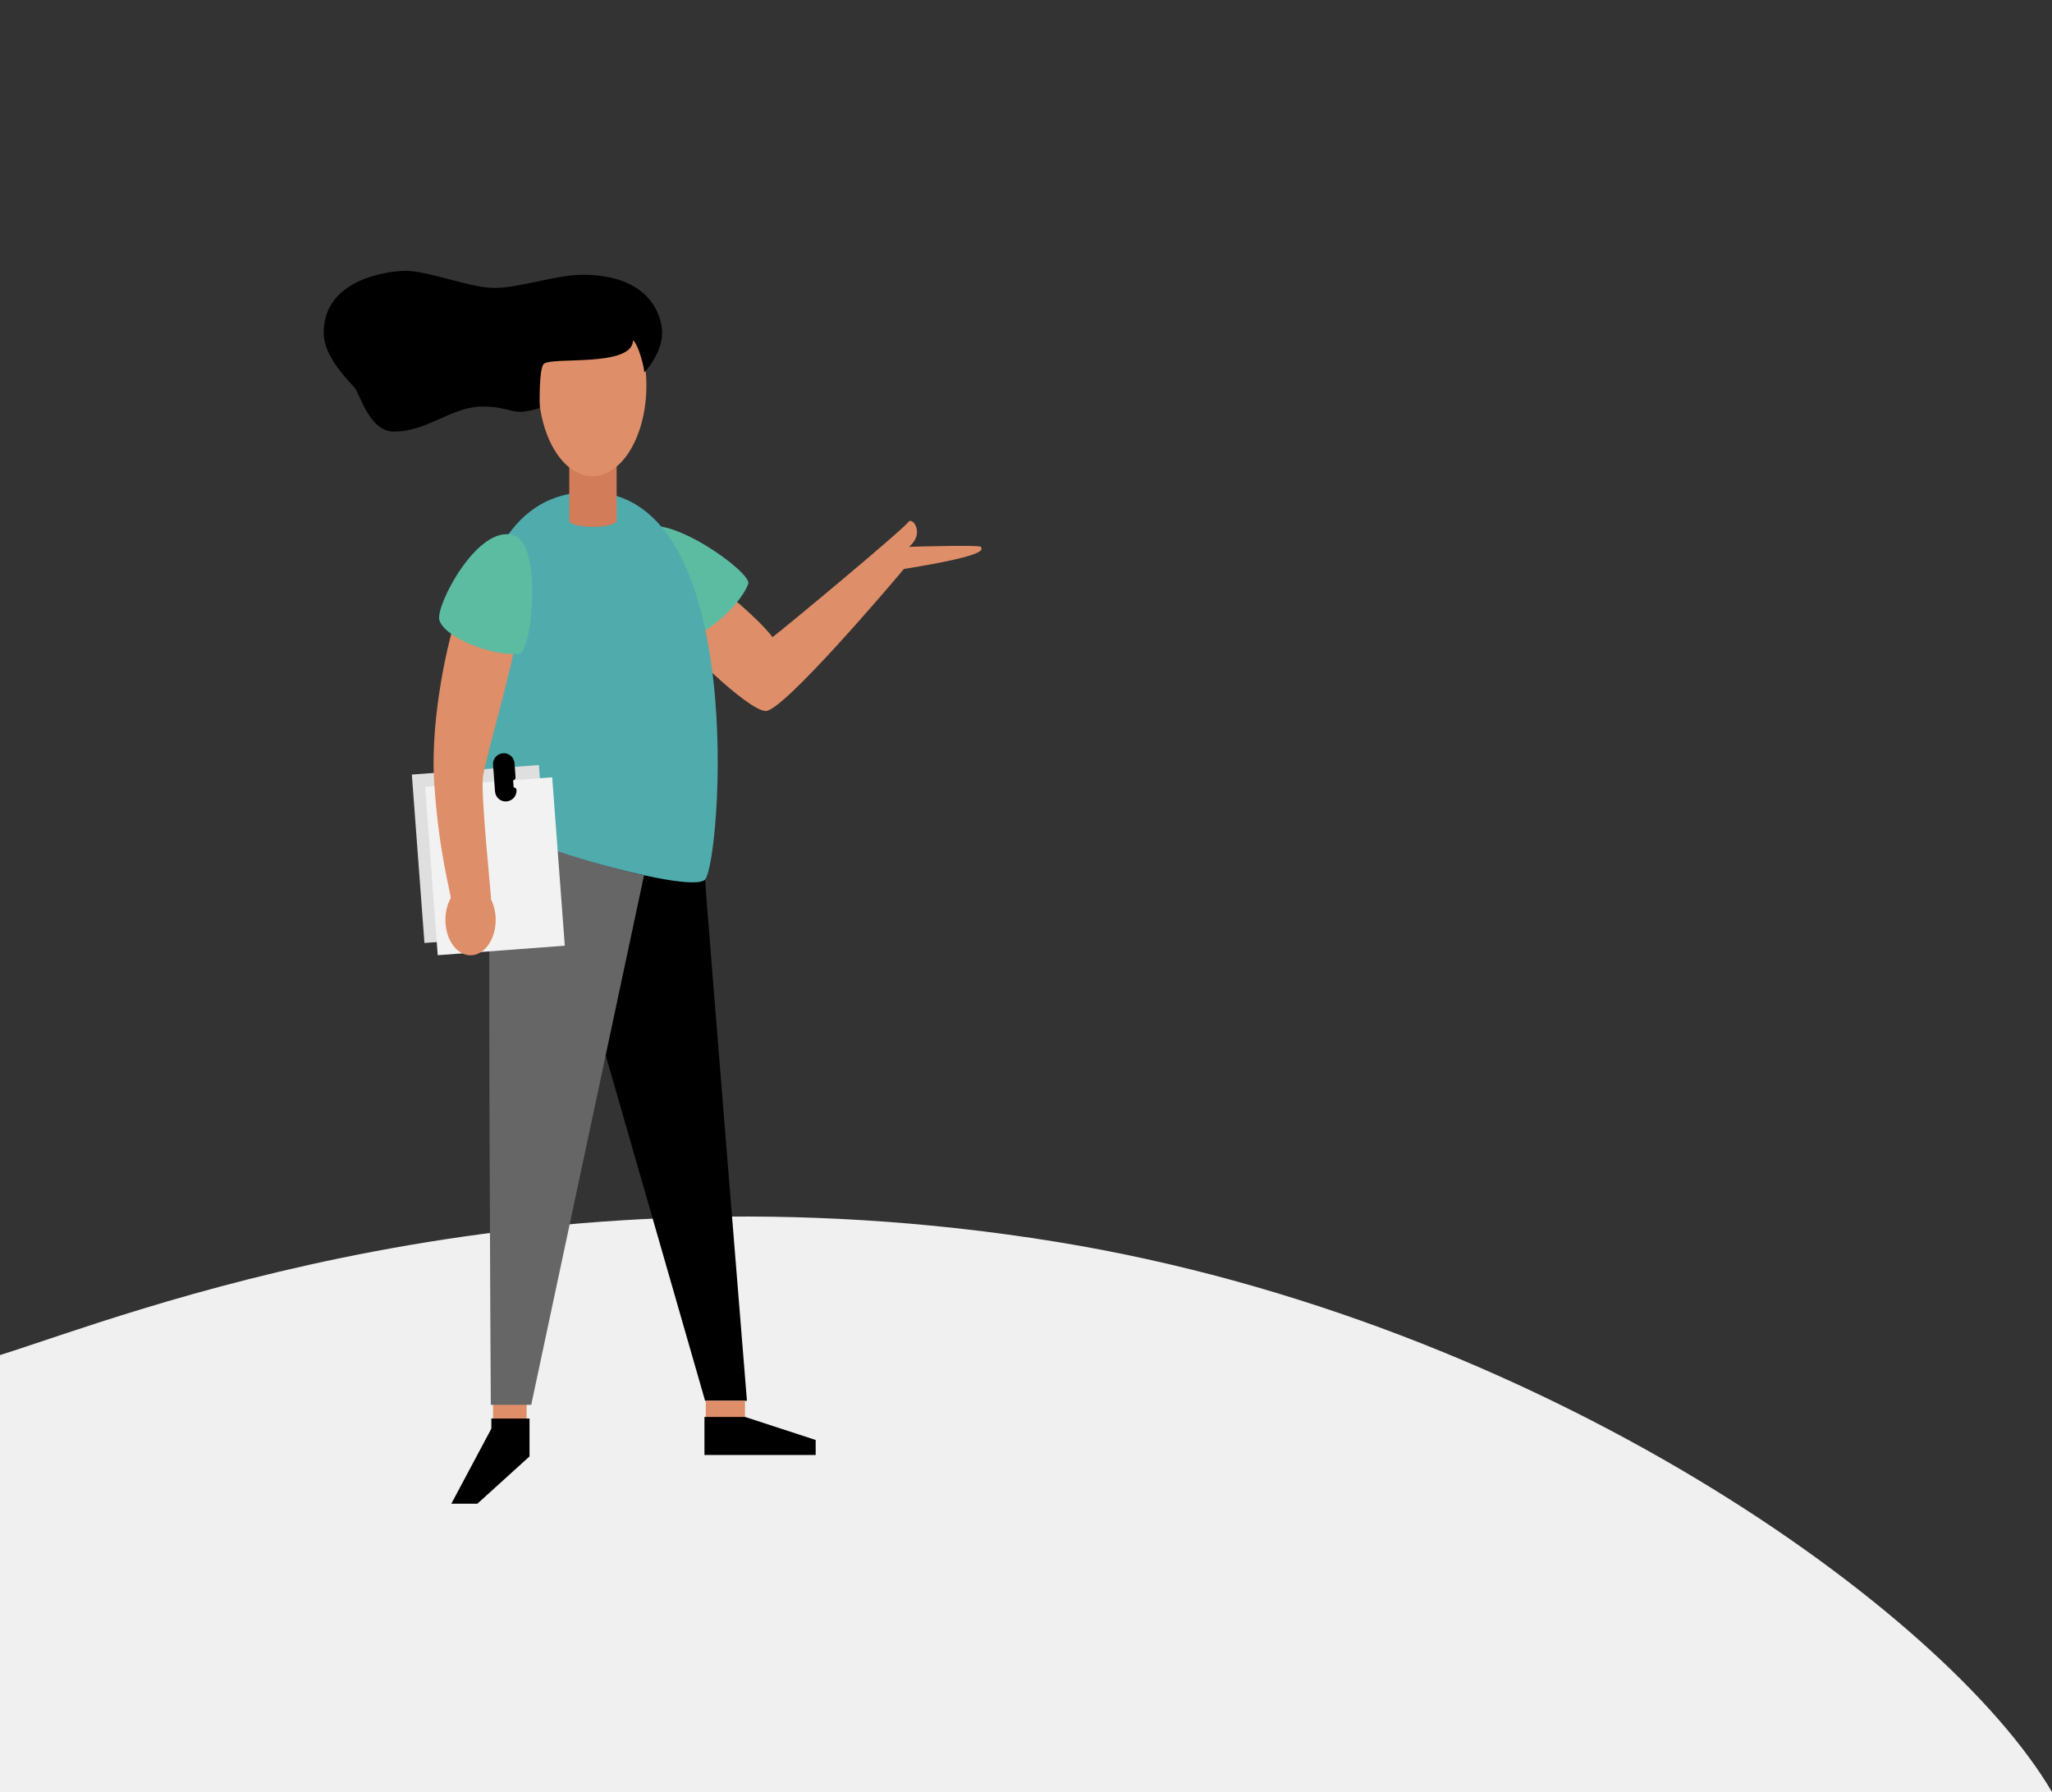 <svg width="970" height="847" xmlns="http://www.w3.org/2000/svg">

 <rect width="100%" height="100%" fill="#333333" stroke="none"/>

 <g>
  <title>background</title>
  <rect fill="none" id="canvas_background" height="402" width="582" y="-1" x="-1"/>
 </g>
 <g>
  <title>Layer 1</title>
  <path id="svg_1" fill="#F0F0F0" d="m970,847l-970,0l0,-206.518c59.849,-18.697 247.335,-94.429 499.232,-53.542c228.522,37.094 420.407,174.223 470.768,260.06z"/>
  <path id="svg_2" fill="black" d="m333.302,415.757c0.435,8.213 19.785,246.32 19.785,246.32l-19.785,0l-51.454,-178.814c0,0 13.376,-71.55 14.31,-71.363c4.417,1.119 28.62,5.412 37.144,3.857z"/>
  <path id="svg_3" fill="#DE8E68" d="m248.936,662.077l-15.866,0l0,10.888l15.866,0l0,-10.888z"/>
  <path id="svg_4" fill="#DE8E68" d="m352.162,662.077l-18.541,0l0,10.888l18.541,0l0,-10.888z"/>
  <path id="svg_5" fill="#666666" d="m304.434,413.704l-53.321,250.302l-19.101,0c0,0 -1.68,-274.318 0,-274.318c17.919,7.59 51.765,20.034 72.422,24.016z"/>
  <path id="svg_6" fill="#DE8E68" d="m338.99,277.447c3.049,1.307 19.35,14.808 26.194,23.705c5.102,-3.795 63.337,-52.139 64.52,-54.814c2.302,-1.307 7.217,6.097 0,12.133c4.915,-0.187 33.97,-0.934 33.97,0c0,0.933 6.284,3.608 -36.397,10.452c-5.662,6.844 -56.929,67.133 -65.266,67.133c-8.338,0 -42.308,-32.975 -43.739,-38.886c-1.431,-5.911 20.718,-19.723 20.718,-19.723z"/>
  <path id="svg_7" fill="#5cbca2" d="m302.63,250.631c-13.315,12.382 11.075,49.712 17.981,51.33c8.773,2.115 28.807,-14.497 33.1,-26.007c1.929,-5.413 -40.131,-35.464 -51.081,-25.323z"/>
  <path id="svg_8" fill="#50abad" d="m278.737,232.588c-74.039,0 -57.24,142.914 -52.512,152.682c4.729,9.769 99.549,38.14 107.015,30.487c7.466,-7.653 21.216,-183.169 -54.503,-183.169z"/>
  <path id="svg_9" fill="#D37C59" d="m291.492,213.363l-22.398,0l0,32.54c0,4.168 22.398,4.168 22.398,0l0,-32.54z"/>
  <path id="svg_10" fill="#DE8E68" d="m280.044,225.06c14.089,0 25.51,-19.165 25.51,-42.806c0,-23.641 -11.421,-42.806 -25.51,-42.806c-14.088,0 -25.509,19.165 -25.509,42.806c0,23.641 11.421,42.806 25.509,42.806z"/>
  <path id="svg_11" fill="black" d="m275.414,129.869c-12.733,0 -29.588,6.229 -41.83,6.229c-11.072,0 -31.188,-8.098 -41.83,-8.098c-6.766,0 -38.754,3.177 -38.754,29.279c0,11.773 12.303,23.049 14.764,26.164c2.46,3.114 6.951,20.557 18.454,20.557c16.055,0 27.128,-11.836 41.83,-11.836c10.15,0 12.795,2.492 17.839,2.492c3.691,0 9.228,-1.745 9.228,-1.869c0,-1.931 -0.37,-18.066 1.845,-20.682c3.076,-3.738 42.261,1.806 42.261,-11.338c2.768,2.492 5.351,13.082 5.351,15.263c1.784,-1.869 8.428,-9.968 8.428,-18.689c-0.062,-7.974 -5.598,-27.472 -37.586,-27.472z"/>
  <path id="svg_12" fill="#DFDFDF" d="m254.742,361.605l-60.058,4.495l5.957,79.602l60.058,-4.495l-5.957,-79.602z"/>
  <path id="svg_13" fill="#F2F2F2" d="m261.025,367.389l-60.058,4.495l5.957,79.602l60.058,-4.495l-5.957,-79.602z"/>
  <path id="svg_14" fill="#DE8E68" d="m222.43,451.532c6.564,0 11.884,-7.493 11.884,-16.736c0,-9.244 -5.32,-16.737 -11.884,-16.737c-6.563,0 -11.883,7.493 -11.883,16.737c0,9.243 5.32,16.736 11.883,16.736z"/>
  <path id="svg_15" fill="#DE8E68" d="m214.903,294.432c-1.556,3.485 -11.822,42.371 -9.644,75.595c2.178,33.224 7.839,51.952 7.839,54.565c0,2.613 19.039,1.555 19.039,0c0,-1.555 -4.915,-48.841 -3.858,-57.24c1.058,-8.4 15.306,-56.992 14.933,-62.965c-0.374,-5.973 -28.309,-9.955 -28.309,-9.955z"/>
  <path id="svg_16" fill="#5cbca2" d="m242.839,252.996c-16.986,-5.413 -37.082,33.348 -35.153,40.068c2.426,8.461 26.131,17.67 38.015,15.803c5.599,-0.933 11.074,-51.392 -2.862,-55.871z"/>
  <path id="svg_17" fill="black" d="m232.262,670.477l0,4.79l-18.914,35.464l12.319,0l24.638,-22.336l0,-17.918l-18.043,0z"/>
  <path id="svg_18" fill="black" d="m333,669.73l0,17.981l52.574,0l0,-7.093l-33.349,-10.888l-19.225,0z"/>
  <path id="svg_19" stroke-linejoin="round" stroke-linecap="round" stroke-miterlimit="10" stroke-width="2.5" stroke="black" d="m242.9,373.449c0.186,2.116 -1.431,3.92 -3.547,4.106c-2.115,0.187 -3.92,-1.431 -4.106,-3.546l-0.934,-12.63c-0.186,-2.116 1.432,-3.92 3.547,-4.107c2.115,-0.186 3.92,1.431 4.106,3.547l0.498,6.719"/>
 </g>
</svg>